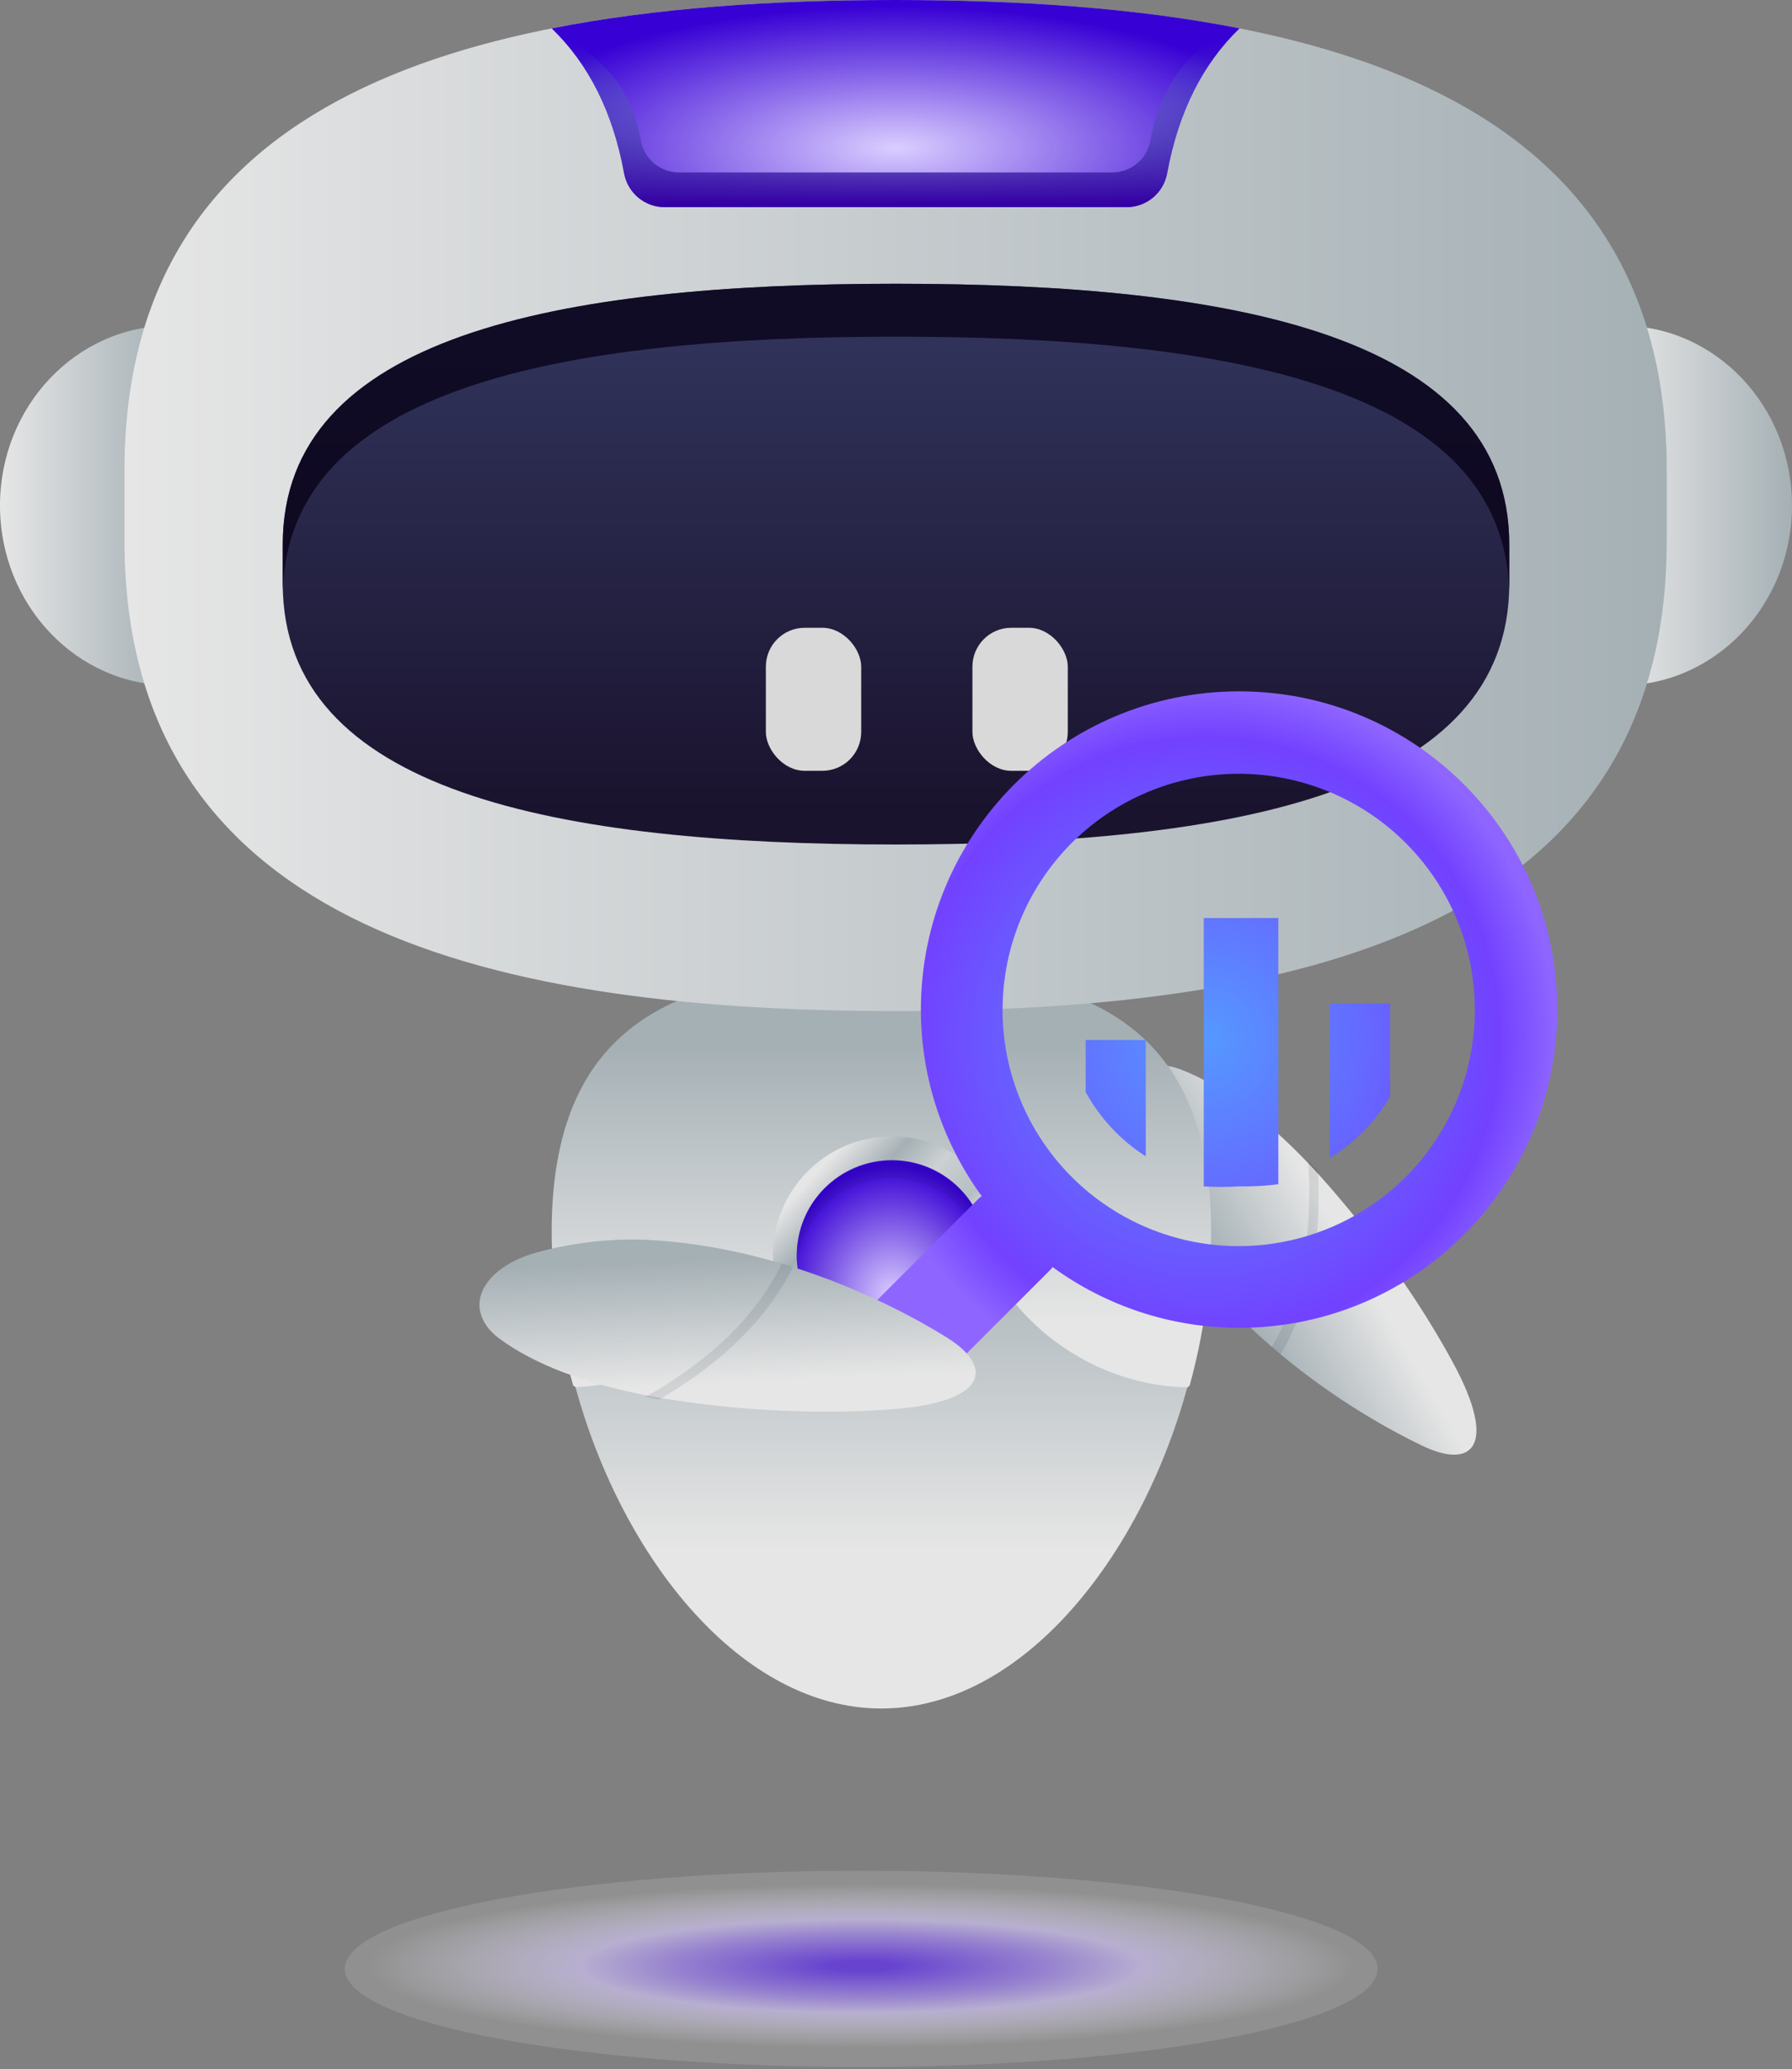 <svg width="369" height="426" viewBox="0 0 369 426" fill="none" xmlns="http://www.w3.org/2000/svg">
<rect x="0" y="0" width="369" height="426" fill="#808080" stroke="none"/>
<path d="M243.27 257.324C248.996 265.132 255.469 271.77 261.894 277.31C262.507 277.839 263.119 278.358 263.731 278.866C275.522 288.677 286.888 294.791 292.87 297.656C303.225 302.614 308.439 297.726 299.309 280.769C292.264 267.681 282.373 253.874 272.064 242.392C271.677 241.958 271.286 241.527 270.891 241.101C270.236 240.389 269.574 239.685 268.905 238.991C260.664 230.425 251.572 223.353 242.966 220.122C240.582 219.217 238.304 219.116 236.385 219.83C231.583 221.642 230.066 228.386 232.667 236.401C234.977 243.523 238.619 250.983 243.27 257.324Z" fill="url(#paint0_linear_510_2684)"/>
<path opacity="0.1" d="M261.859 277.331C262.474 277.852 263.087 278.364 263.701 278.865C269.583 268.848 272.154 256.202 271.374 241.066C270.72 240.362 270.058 239.667 269.389 238.982C269.941 247.59 269.408 255.421 267.797 262.347C266.488 267.912 264.492 272.948 261.859 277.331Z" fill="#131E2E"/>
<path d="M249.39 253.561C249.39 264.086 247.822 274.877 244.963 285.274C211.117 315.551 158.128 314.483 118.017 285.242C115.16 274.857 113.598 264.074 113.598 253.561C113.598 207.201 143.995 199.6 181.494 199.6C218.993 199.6 249.39 207.201 249.39 253.561Z" fill="url(#paint1_linear_510_2684)"/>
<path d="M244.482 285.633C234.815 320.979 210.262 351.753 181.494 351.753C152.726 351.753 128.161 320.966 118.506 285.601C119.974 285.539 121.438 285.406 122.898 285.201C134.049 283.599 144.305 278.052 151.895 269.517C156.754 264.018 160.362 257.429 165.426 252.127C165.467 252.082 165.509 252.039 165.552 251.997C174.033 243.213 187.894 243.213 196.376 251.997L196.502 252.127C201.563 257.429 205.172 264.018 210.031 269.517C217.622 278.052 227.878 283.599 239.029 285.201C240.837 285.454 242.658 285.598 244.482 285.633Z" fill="url(#paint2_linear_510_2684)"/>
<path d="M183.669 283.038C197.21 283.038 208.187 272.05 208.187 258.497C208.187 244.943 197.21 233.956 183.669 233.956C170.127 233.956 159.15 244.943 159.15 258.497C159.15 272.05 170.127 283.038 183.669 283.038Z" fill="url(#paint3_linear_510_2684)"/>
<path d="M183.668 278.124C194.498 278.124 203.278 269.336 203.278 258.496C203.278 247.657 194.498 238.869 183.668 238.869C172.839 238.869 164.059 247.657 164.059 258.496C164.059 269.336 172.839 278.124 183.668 278.124Z" fill="url(#paint4_radial_510_2684)"/>
<path opacity="0.1" d="M203.278 258.497C203.278 259.125 203.249 259.748 203.188 260.361C202.727 255.498 200.471 250.983 196.862 247.696C193.252 244.41 188.548 242.589 183.668 242.589C178.788 242.589 174.084 244.41 170.474 247.696C166.865 250.983 164.609 255.498 164.148 260.361C164.087 259.748 164.058 259.125 164.058 258.497C164.109 253.325 166.198 248.383 169.87 244.744C173.542 241.106 178.501 239.064 183.668 239.064C188.835 239.064 193.794 241.106 197.466 244.744C201.138 248.383 203.227 253.325 203.278 258.497Z" fill="#131E2E"/>
<path d="M35.199 141.117C15.758 141.117 0 124.55 0 104.081C0 83.612 15.758 67.045 35.199 67.045V141.117Z" fill="url(#paint5_linear_510_2684)"/>
<path d="M333.801 141.117C353.242 141.117 369 124.536 369 104.081C369 83.626 353.244 67.045 333.801 67.045V141.117Z" fill="url(#paint6_linear_510_2684)"/>
<path d="M343.212 111.343C343.212 188.769 272.118 208.162 184.423 208.162C96.728 208.162 25.635 188.769 25.635 111.343V96.83C25.635 19.398 96.728 0 184.423 0C272.118 0 343.212 19.398 343.212 96.819V111.343Z" fill="url(#paint7_linear_510_2684)"/>
<path d="M310.781 120.168C310.781 163.113 254.242 173.87 184.502 173.87C114.763 173.87 58.221 163.122 58.221 120.168V112.12C58.221 69.175 114.76 58.419 184.502 58.419C254.244 58.419 310.781 69.175 310.781 112.12V120.168Z" fill="url(#paint8_linear_510_2684)"/>
<path opacity="0.76" d="M310.778 112.12V120.168C310.778 120.647 310.778 121.124 310.756 121.595C309.52 79.833 253.465 69.317 184.502 69.317C115.54 69.317 59.474 79.833 58.246 121.595C58.229 121.124 58.221 120.647 58.221 120.168V112.12C58.221 69.175 114.757 58.419 184.502 58.419C254.247 58.419 310.778 69.175 310.778 112.12Z" fill="#070115"/>
<path d="M255.249 5.844C247.67 13.158 242.664 23.032 240.319 35.741C239.951 37.688 238.914 39.445 237.388 40.708C235.861 41.97 233.941 42.658 231.961 42.652H136.885C134.905 42.659 132.984 41.971 131.457 40.709C129.93 39.446 128.892 37.688 128.524 35.741C126.191 23.032 121.176 13.158 113.598 5.849C134.918 1.632 158.972 0 184.423 0C209.875 0 233.942 1.632 255.249 5.844Z" fill="url(#paint9_radial_510_2684)"/>
<path d="M255.249 5.844C247.67 13.158 242.664 23.032 240.319 35.741C239.951 37.688 238.914 39.445 237.388 40.708C235.861 41.97 233.941 42.658 231.961 42.652H136.885C134.905 42.659 132.984 41.971 131.457 40.709C129.93 39.446 128.892 37.689 128.524 35.741C126.191 23.032 121.176 13.158 113.598 5.849C123.822 11.928 129.791 17.093 131.98 29.018C132.326 30.846 133.301 32.495 134.734 33.679C136.168 34.862 137.97 35.507 139.829 35.5H229.017C230.875 35.506 232.677 34.861 234.109 33.678C235.542 32.494 236.516 30.845 236.861 29.018C239.055 17.093 245.255 9.086 255.249 5.844Z" fill="url(#paint10_linear_510_2684)"/>
<rect x="200.238" y="129.249" width="19.633" height="29.449" rx="8" fill="#D9D9D9"/>
<rect x="157.701" y="129.249" width="19.633" height="29.449" rx="8" fill="#D9D9D9"/>
<path d="M286.231 206.617H273.782V238.432C278.931 235.324 283.213 230.967 286.231 225.764V206.617ZM175.94 272.358C175.375 272.931 175.058 273.702 175.058 274.506C175.058 275.31 175.375 276.082 175.94 276.654L186.35 287.065C186.923 287.63 187.694 287.946 188.498 287.946C189.302 287.946 190.074 287.63 190.646 287.065L216.418 261.292C216.433 261.278 216.447 261.264 216.461 261.25C216.582 261.129 216.631 260.977 216.722 260.849C227.879 268.995 241.336 273.382 255.15 273.378C291.334 273.378 320.667 244.044 320.667 207.854C320.667 171.665 291.334 142.337 255.144 142.337C218.954 142.337 189.627 171.671 189.627 207.86C189.627 222.233 194.31 235.483 202.161 246.283C202.009 246.386 201.846 246.452 201.712 246.586L175.94 272.358ZM206.444 207.854C206.46 198.244 209.323 188.853 214.672 180.868C220.021 172.884 227.617 166.663 236.499 162.993C245.381 159.322 255.152 158.366 264.577 160.245C274.002 162.123 282.66 166.753 289.456 173.549C296.251 180.345 300.881 189.002 302.76 198.427C304.639 207.853 303.682 217.623 300.012 226.505C296.341 235.388 290.121 242.983 282.136 248.332C274.151 253.681 264.761 256.544 255.15 256.56H255.004C248.618 256.551 242.296 255.283 236.399 252.83C230.502 250.377 225.146 246.787 220.637 242.264C216.128 237.742 212.554 232.375 210.118 226.471C207.683 220.567 206.435 214.241 206.444 207.854ZM235.93 238.068C230.753 234.765 226.496 230.207 223.553 224.818V214.115H235.93V238.068ZM263.231 243.819C260.55 244.165 257.85 244.305 255.15 244.256C252.723 244.408 250.297 244.408 247.87 244.256V189.004H263.225V243.819H263.231Z" fill="url(#paint11_radial_510_2684)"/>
<path d="M134.096 255.306C143.763 255.886 152.853 257.744 160.996 260.165C161.774 260.396 162.542 260.632 163.302 260.873C177.947 265.512 189.258 271.822 194.915 275.337C204.706 281.423 203.439 288.547 184.243 290.101C169.428 291.302 152.462 290.477 137.22 288.017C136.645 287.927 136.071 287.83 135.498 287.728C134.544 287.563 133.594 287.386 132.647 287.198C120.978 284.896 110.099 281.047 102.708 275.501C100.651 273.969 99.328 272.086 98.884 270.061C97.794 264.979 102.629 259.98 110.77 257.786C118.004 255.836 126.245 254.835 134.096 255.306Z" fill="url(#paint12_linear_510_2684)"/>
<path opacity="0.1" d="M160.996 260.124C161.768 260.36 162.531 260.601 163.284 260.848C158.076 271.36 148.86 280.5 135.733 288.159C134.786 287.989 133.843 287.808 132.904 287.615C140.429 283.352 146.712 278.594 151.648 273.415C155.607 269.241 158.749 264.774 160.996 260.124Z" fill="#131E2E"/>
<path opacity="0.63" d="M177.334 425.57C236.061 425.57 283.669 416.521 283.669 405.358C283.669 394.195 236.061 385.146 177.334 385.146C118.608 385.146 71 394.195 71 405.358C71 416.521 118.608 425.57 177.334 425.57Z" fill="url(#paint13_radial_510_2684)"/>
<defs>
<linearGradient id="paint0_linear_510_2684" x1="276.456" y1="255.069" x2="254.595" y2="267.809" gradientUnits="userSpaceOnUse">
<stop stop-color="#E6E6E6"/>
<stop offset="1" stop-color="#A5B0B5"/>
</linearGradient>
<linearGradient id="paint1_linear_510_2684" x1="181.494" y1="272.532" x2="181.494" y2="215.294" gradientUnits="userSpaceOnUse">
<stop stop-color="#E6E6E6"/>
<stop offset="1" stop-color="#A5B0B5"/>
</linearGradient>
<linearGradient id="paint2_linear_510_2684" x1="181.494" y1="319.065" x2="181.494" y2="251.604" gradientUnits="userSpaceOnUse">
<stop stop-color="#E6E6E6"/>
<stop offset="1" stop-color="#A5B0B5"/>
</linearGradient>
<linearGradient id="paint3_linear_510_2684" x1="166.884" y1="242.666" x2="200.498" y2="274.313" gradientUnits="userSpaceOnUse">
<stop stop-color="#E6E6E6"/>
<stop offset="0.2" stop-color="#A5B0B5"/>
<stop offset="0.37" stop-color="#CCD1D3"/>
<stop offset="0.57" stop-color="#B5BEC2"/>
<stop offset="0.74" stop-color="white"/>
<stop offset="1" stop-color="#A5B0B5"/>
</linearGradient>
<radialGradient id="paint4_radial_510_2684" cx="0" cy="0" r="1" gradientUnits="userSpaceOnUse" gradientTransform="translate(183.668 266.854) scale(23.142 26.949)">
<stop stop-color="#DACEFF"/>
<stop offset="1" stop-color="#3700D4"/>
</radialGradient>
<linearGradient id="paint5_linear_510_2684" x1="0" y1="104.081" x2="35.199" y2="104.081" gradientUnits="userSpaceOnUse">
<stop stop-color="#E6E6E6"/>
<stop offset="1" stop-color="#A5B0B5"/>
</linearGradient>
<linearGradient id="paint6_linear_510_2684" x1="333.804" y1="104.081" x2="369.003" y2="104.081" gradientUnits="userSpaceOnUse">
<stop stop-color="#E6E6E6"/>
<stop offset="1" stop-color="#A5B0B5"/>
</linearGradient>
<linearGradient id="paint7_linear_510_2684" x1="25.635" y1="104.081" x2="343.212" y2="104.081" gradientUnits="userSpaceOnUse">
<stop stop-color="#E6E6E6"/>
<stop offset="1" stop-color="#A5B0B5"/>
</linearGradient>
<linearGradient id="paint8_linear_510_2684" x1="184.502" y1="71.445" x2="184.502" y2="166.865" gradientUnits="userSpaceOnUse">
<stop stop-color="#303259"/>
<stop offset="1" stop-color="#1A132E"/>
</linearGradient>
<radialGradient id="paint9_radial_510_2684" cx="0" cy="0" r="1" gradientUnits="userSpaceOnUse" gradientTransform="translate(184.423 30.408) scale(83.585 29.282)">
<stop stop-color="#DACEFF"/>
<stop offset="1" stop-color="#3700D4"/>
</radialGradient>
<linearGradient id="paint10_linear_510_2684" x1="184.423" y1="8.919" x2="184.423" y2="42.023" gradientUnits="userSpaceOnUse">
<stop stop-color="#5792AD" stop-opacity="0"/>
<stop offset="1" stop-color="#3400A4"/>
</linearGradient>
<radialGradient id="paint11_radial_510_2684" cx="0" cy="0" r="1" gradientUnits="userSpaceOnUse" gradientTransform="translate(248.223 213.756) rotate(-89.16) scale(73.768 72.117)">
<stop stop-color="#5599FF"/>
<stop offset="0.837" stop-color="#7241FF"/>
<stop offset="1" stop-color="#8E66FF"/>
</radialGradient>
<linearGradient id="paint12_linear_510_2684" x1="150.248" y1="284.785" x2="149.054" y2="259.178" gradientUnits="userSpaceOnUse">
<stop stop-color="#E6E6E6"/>
<stop offset="1" stop-color="#A5B0B5"/>
</linearGradient>
<radialGradient id="paint13_radial_510_2684" cx="0" cy="0" r="1" gradientUnits="userSpaceOnUse" gradientTransform="translate(177.334 404.772) scale(101.549 16.892)">
<stop offset="0.062" stop-color="#5A20FE"/>
<stop offset="0.38" stop-color="#A585FE"/>
<stop offset="0.568" stop-color="#D8CAFF"/>
<stop offset="1" stop-color="white" stop-opacity="0.2"/>
</radialGradient>
</defs>
</svg>
